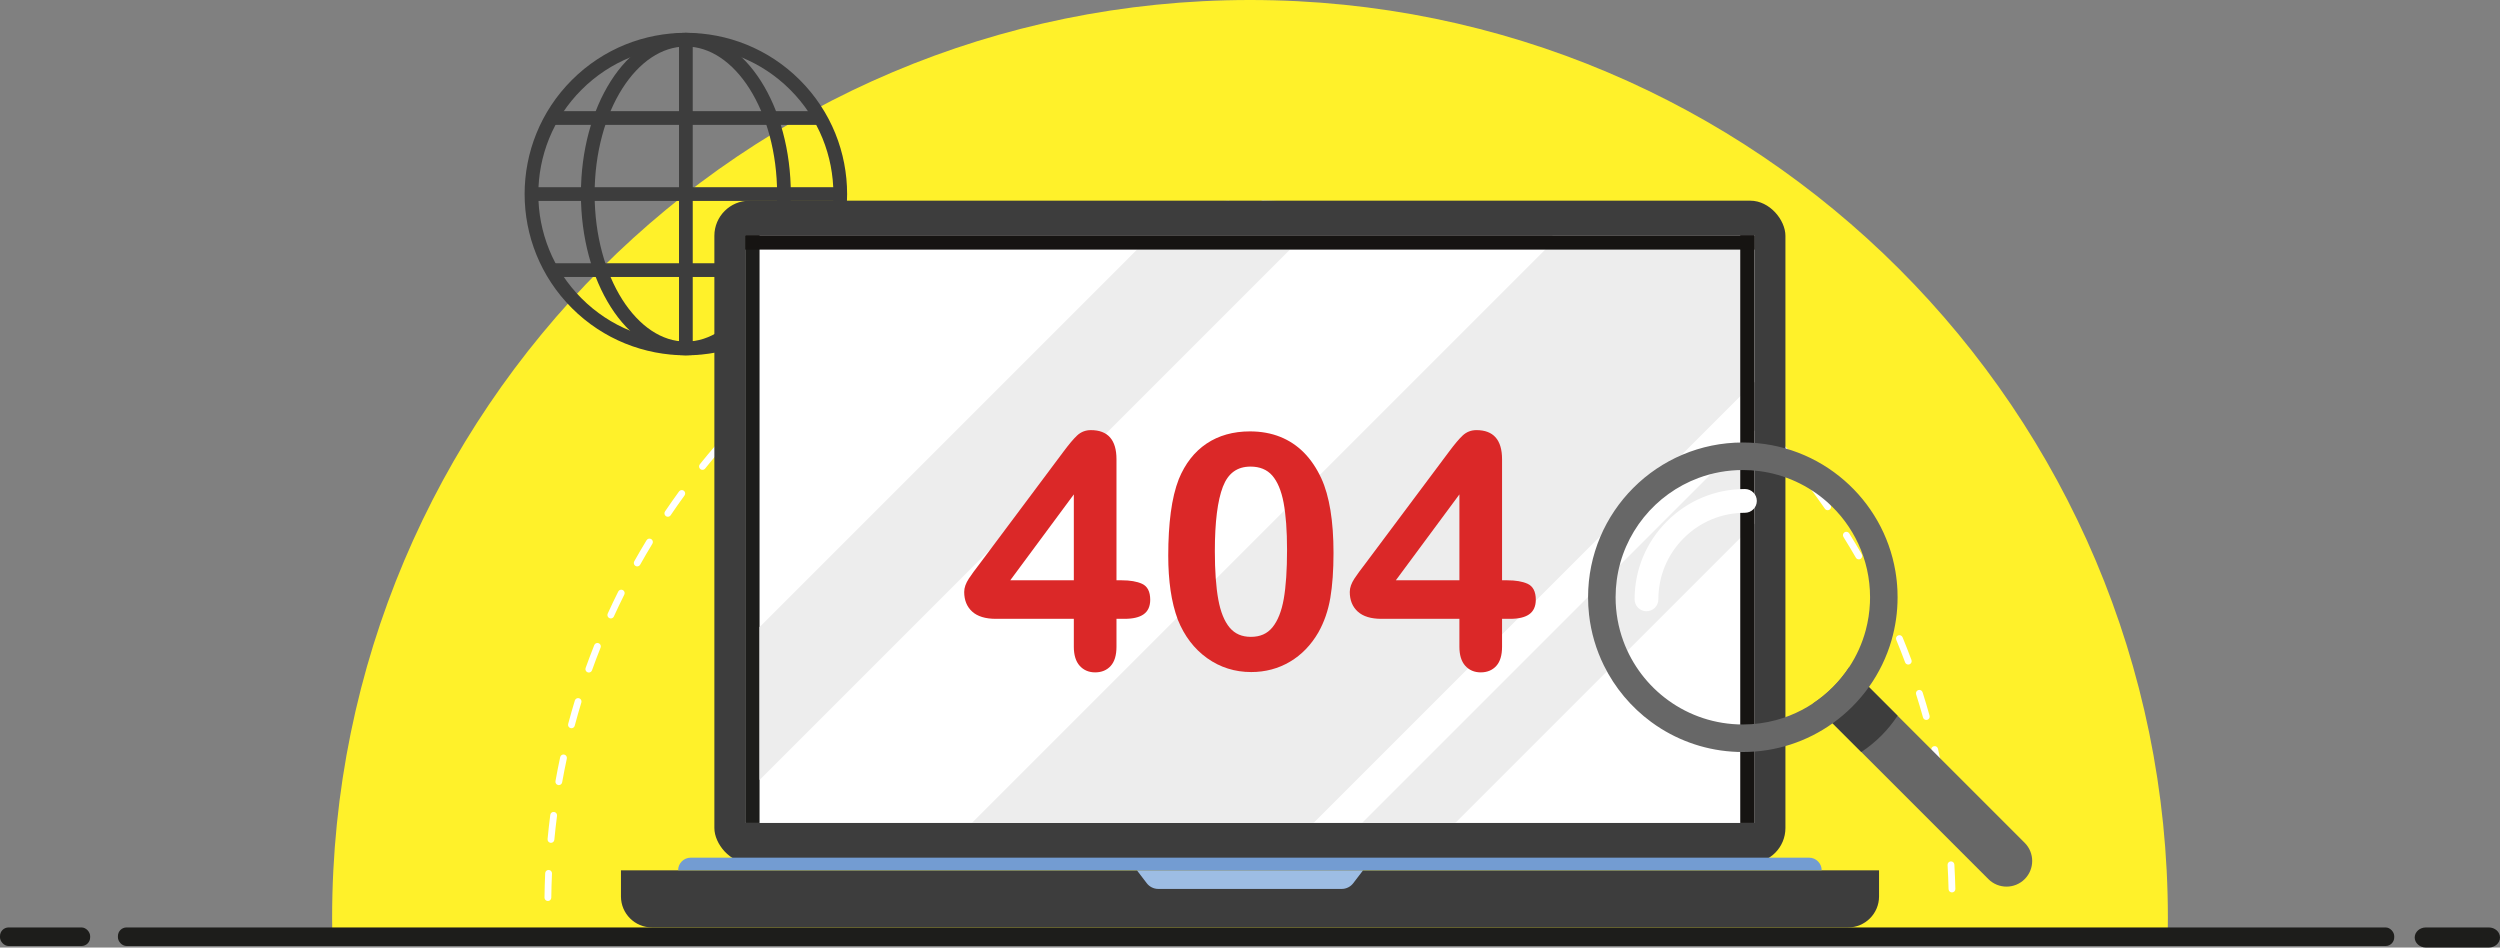 <?xml version="1.0" encoding="UTF-8"?>
<svg id="Ebene_2" data-name="Ebene 2" xmlns="http://www.w3.org/2000/svg" xmlns:xlink="http://www.w3.org/1999/xlink" viewBox="0 0 3280.336 1243.291">
  <rect x="0" y="0" width="3280.336" height="1243.291" fill="#808080" stroke="none"/>
  <defs>
    <style>
      .cls-1 {
        fill: url(#_óďĺđěßăęŕß_ĺđíŕß_âčíüĺňęŕ);
      }

      .cls-2 {
        fill: #fff12a;
      }

      .cls-3 {
        fill: #739cd2;
      }

      .cls-4 {
        fill: #fff;
      }

      .cls-5 {
        fill: #3d3d3d;
      }

      .cls-6 {
        fill: #db2828;
      }

      .cls-7 {
        fill: url(#_óďĺđěßăęŕß_ĺđíŕß_âčíüĺňęŕ-2);
      }

      .cls-8 {
        fill: none;
        stroke: #3d3d3d;
        stroke-miterlimit: 10;
        stroke-width: 18px;
      }

      .cls-9 {
        fill: #676767;
      }

      .cls-10 {
        fill: #1d1d1b;
      }

      .cls-11 {
        fill: #9dbde4;
      }

      .cls-12 {
        fill: #ededed;
      }
    </style>
    <radialGradient id="_óďĺđěßăęŕß_ĺđíŕß_âčíüĺňęŕ" data-name="‘óďĺđěßăęŕß ÷ĺđíŕß âčíüĺňęŕ" cx="2292.831" cy="694.276" fx="2292.831" fy="694.276" r="272.706" gradientUnits="userSpaceOnUse">
      <stop offset=".574" stop-color="#161412"/>
      <stop offset=".798" stop-color="#161412"/>
      <stop offset="1" stop-color="#161412"/>
    </radialGradient>
    <radialGradient id="_óďĺđěßăęŕß_ĺđíŕß_âčíüĺňęŕ-2" data-name="‘óďĺđěßăęŕß ÷ĺđíŕß âčíüĺňęŕ" cx="1640.032" cy="318.123" fx="1640.032" fy="318.123" r="468.29" gradientTransform="translate(1958.155 -1321.91) rotate(90)" xlink:href="#_óďĺđěßăęŕß_ĺđíŕß_âčíüĺňęŕ"/>
  </defs>
  <g id="_ëîé_1" data-name="‘ëîé_1">
    <g>
      <g>
        <path class="cls-2" d="m2844.542,1204.374c0,6.71-.056,13.411-.169,20.097H435.963c-.112-6.686-.169-13.387-.169-20.097C435.794,539.212,975.006,0,1640.168,0s1204.374,539.212,1204.374,1204.374Z"/>
        <path class="cls-4" d="m718.907,1182.26h-.053c-2.465-.029-4.438-2.05-4.409-4.514.125-10.635.434-21.4.92-31.997.113-2.462,2.187-4.373,4.662-4.253,2.462.113,4.365,2.2,4.253,4.662-.481,10.496-.788,21.159-.912,31.694-.029,2.446-2.021,4.41-4.461,4.41Zm1842.322-11.26c-2.415,0-4.402-1.928-4.459-4.356-.25-10.524-.685-21.184-1.294-31.685-.142-2.46,1.736-4.57,4.196-4.713,2.467-.151,4.57,1.737,4.713,4.196.614,10.603,1.054,21.365,1.306,31.99.059,2.464-1.891,4.508-4.355,4.567-.036.001-.072.001-.108.001Zm-1838.292-65.074c-.14,0-.281-.006-.423-.02-2.454-.23-4.255-2.406-4.024-4.86.996-10.588,2.19-21.293,3.548-31.816.315-2.445,2.551-4.166,4.996-3.854,2.444.316,4.17,2.552,3.854,4.996-1.345,10.423-2.527,21.024-3.514,31.511-.218,2.311-2.161,4.044-4.437,4.044Zm1833.341-11.211c-2.252,0-4.188-1.701-4.431-3.991-1.114-10.469-2.425-21.055-3.897-31.464-.345-2.44,1.353-4.698,3.793-5.043,2.444-.347,4.697,1.353,5.043,3.793,1.486,10.51,2.81,21.199,3.935,31.77.261,2.451-1.514,4.649-3.965,4.91-.161.017-.32.025-.478.025Zm-1823.033-64.534c-.261,0-.525-.023-.79-.07-2.425-.433-4.041-2.751-3.608-5.177,1.869-10.461,3.948-21.03,6.178-31.415.517-2.409,2.89-3.943,5.3-3.426,2.41.517,3.943,2.89,3.426,5.299-2.209,10.284-4.267,20.751-6.118,31.111-.386,2.16-2.267,3.678-4.387,3.678Zm1811.8-11.077c-2.098,0-3.968-1.486-4.377-3.623-1.98-10.342-4.166-20.783-6.5-31.032-.547-2.403.957-4.794,3.36-5.341,2.4-.547,4.793.957,5.341,3.36,2.357,10.349,4.565,20.892,6.564,31.336.463,2.42-1.123,4.758-3.544,5.221-.283.054-.565.08-.843.08Zm-1795.23-63.551c-.38,0-.766-.049-1.151-.152-2.381-.634-3.797-3.078-3.163-5.46,2.733-10.261,5.687-20.621,8.778-30.79.716-2.358,3.21-3.688,5.566-2.971,2.358.716,3.688,3.209,2.971,5.567-3.061,10.071-5.986,20.33-8.693,30.492-.532,1.996-2.336,3.315-4.309,3.315Zm1777.742-10.865c-1.952,0-3.744-1.29-4.295-3.262-2.835-10.142-5.886-20.363-9.068-30.381-.746-2.349.553-4.858,2.903-5.604,2.349-.747,4.857.554,5.603,2.902,3.213,10.117,6.294,20.439,9.157,30.68.664,2.373-.722,4.835-3.095,5.498-.402.113-.806.166-1.204.166Zm-1754.959-62.226c-.5,0-1.008-.085-1.505-.263-2.32-.831-3.527-3.386-2.695-5.706,3.594-10.028,7.415-20.132,11.357-30.03.912-2.289,3.507-3.407,5.796-2.494,2.289.912,3.406,3.506,2.494,5.796-3.904,9.802-7.688,19.807-11.247,29.738-.653,1.823-2.369,2.958-4.2,2.958Zm1731.317-10.473c-1.811,0-3.514-1.11-4.183-2.907-3.667-9.854-7.561-19.786-11.574-29.519-.94-2.278.145-4.886,2.423-5.826,2.28-.937,4.887.146,5.826,2.424,4.054,9.829,7.987,19.858,11.689,29.809.86,2.309-.316,4.878-2.626,5.738-.513.191-1.039.281-1.556.281Zm-1702.474-60.513c-.619,0-1.248-.13-1.849-.403-2.242-1.023-3.231-3.669-2.208-5.911,4.417-9.686,9.066-19.428,13.818-28.955,1.1-2.205,3.778-3.103,5.984-2.001,2.205,1.099,3.102,3.779,2.002,5.984-4.706,9.436-9.31,19.084-13.684,28.675-.749,1.642-2.369,2.612-4.063,2.612Zm1672.883-9.874c-1.675,0-3.28-.948-4.04-2.564-4.466-9.494-9.162-19.044-13.959-28.385-1.125-2.192-.261-4.881,1.931-6.008,2.192-1.126,4.881-.261,6.008,1.931,4.843,9.432,9.585,19.075,14.094,28.662,1.049,2.23.091,4.888-2.138,5.937-.614.289-1.26.426-1.896.426Zm-1638.233-58.416c-.739,0-1.489-.184-2.179-.572-2.149-1.206-2.914-3.925-1.708-6.074,5.208-9.283,10.649-18.599,16.17-27.687,1.279-2.106,4.025-2.776,6.13-1.496,2.106,1.279,2.776,4.024,1.496,6.13-5.468,9.001-10.857,18.226-16.014,27.42-.819,1.458-2.334,2.28-3.896,2.28Zm1602.912-9.223c-1.543,0-3.044-.801-3.87-2.235-5.247-9.104-10.724-18.239-16.277-27.149-1.304-2.091-.665-4.843,1.427-6.146,2.091-1.304,4.843-.664,6.146,1.427,5.607,8.997,11.137,18.219,16.435,27.413,1.231,2.135.497,4.863-1.638,6.094-.702.404-1.468.596-2.224.596Zm-1562.721-55.917c-.86,0-1.729-.248-2.494-.766-2.042-1.38-2.578-4.154-1.199-6.195,5.95-8.804,12.14-17.631,18.4-26.238,1.45-1.993,4.241-2.433,6.233-.984,1.993,1.45,2.434,4.24.984,6.233-6.2,8.524-12.331,17.266-18.223,25.985-.862,1.276-2.269,1.965-3.701,1.965Zm1521.89-8.6c-1.415,0-2.806-.671-3.672-1.922-5.983-8.64-12.199-17.296-18.477-25.727-1.472-1.976-1.063-4.772.914-6.244,1.977-1.472,4.771-1.063,6.244.914,6.339,8.512,12.616,17.253,18.656,25.977,1.403,2.026.898,4.806-1.129,6.208-.774.537-1.659.794-2.536.794Zm-1476.461-52.959c-.981,0-1.969-.322-2.793-.984-1.921-1.544-2.226-4.352-.682-6.273,6.659-8.284,13.555-16.566,20.495-24.615,1.61-1.866,4.426-2.074,6.293-.466,1.866,1.61,2.075,4.427.465,6.293-6.874,7.971-13.703,16.174-20.299,24.378-.881,1.097-2.175,1.666-3.48,1.666Zm1430.414-7.996c-1.288,0-2.566-.555-3.449-1.628-6.684-8.128-13.597-16.245-20.547-24.127-1.63-1.848-1.453-4.668.395-6.298,1.849-1.63,4.669-1.452,6.298.395,7.018,7.959,13.998,16.155,20.747,24.361,1.566,1.903,1.292,4.715-.612,6.28-.83.683-1.834,1.016-2.832,1.016Zm-1380.077-49.579c-1.104,0-2.209-.407-3.072-1.227-1.787-1.697-1.859-4.521-.162-6.308,7.316-7.702,14.867-15.384,22.444-22.831,1.757-1.729,4.583-1.702,6.31.054,1.728,1.758,1.703,4.583-.054,6.31-7.504,7.375-14.983,14.983-22.229,22.612-.877.924-2.055,1.389-3.236,1.389Zm1329.138-7.396c-1.164,0-2.327-.453-3.202-1.353-7.327-7.545-14.889-15.07-22.477-22.364-1.777-1.708-1.832-4.532-.124-6.309,1.708-1.775,4.532-1.833,6.309-.124,7.661,7.365,15.296,14.962,22.694,22.58,1.717,1.768,1.676,4.593-.092,6.31-.867.842-1.988,1.26-3.108,1.26Zm-1274.25-45.812c-1.227,0-2.449-.503-3.331-1.491-1.641-1.839-1.481-4.659.358-6.3,7.927-7.074,16.081-14.104,24.237-20.894,1.895-1.576,4.708-1.319,6.284.575,1.577,1.894,1.319,4.707-.574,6.284-8.078,6.725-16.154,13.687-24.005,20.693-.851.759-1.912,1.133-2.969,1.133Zm1218.766-6.796c-1.041,0-2.086-.362-2.932-1.1-7.935-6.925-16.096-13.803-24.256-20.444-1.911-1.556-2.2-4.366-.644-6.277,1.556-1.911,4.367-2.199,6.277-.644,8.239,6.705,16.479,13.65,24.49,20.642,1.857,1.62,2.049,4.439.428,6.296-.883,1.011-2.12,1.528-3.364,1.528Zm-1159.705-41.687c-1.353,0-2.689-.613-3.566-1.776-1.484-1.968-1.091-4.765.876-6.249,8.475-6.391,17.177-12.721,25.864-18.814,2.017-1.416,4.8-.927,6.215,1.091,1.415,2.018.927,4.8-1.091,6.215-8.604,6.034-17.222,12.303-25.616,18.633-.804.607-1.748.9-2.683.9Zm1100.047-6.184c-.919,0-1.846-.283-2.643-.87-8.478-6.246-17.183-12.43-25.873-18.379-2.033-1.392-2.553-4.169-1.161-6.202,1.392-2.034,4.169-2.553,6.202-1.161,8.774,6.007,17.564,12.251,26.125,18.558,1.984,1.462,2.407,4.255.946,6.239-.875,1.187-2.227,1.816-3.596,1.816Zm-1037.218-37.239c-1.48,0-2.928-.736-3.776-2.08-1.316-2.083-.694-4.84,1.389-6.155,8.97-5.666,18.161-11.251,27.315-16.601,2.128-1.244,4.86-.527,6.104,1.601,1.243,2.128.527,4.86-1.601,6.103-9.066,5.298-18.168,10.83-27.052,16.441-.74.467-1.564.69-2.379.69Zm973.78-5.554c-.798,0-1.606-.214-2.336-.663-8.967-5.523-18.16-10.966-27.321-16.18-2.142-1.219-2.89-3.943-1.671-6.085,1.218-2.141,3.943-2.89,6.085-1.671,9.251,5.264,18.532,10.761,27.588,16.338,2.098,1.292,2.751,4.04,1.459,6.139-.843,1.369-2.306,2.123-3.803,2.123Zm-907.611-32.5c-1.61,0-3.165-.874-3.961-2.401-1.139-2.186-.291-4.88,1.895-6.019,9.405-4.901,19.02-9.702,28.578-14.269,2.224-1.064,4.887-.121,5.95,2.102,1.062,2.223.121,4.887-2.102,5.95-9.465,4.523-18.988,9.277-28.302,14.131-.659.343-1.364.506-2.058.506Zm840.812-4.899c-.678,0-1.366-.155-2.012-.482-9.411-4.765-19.031-9.428-28.591-13.857-2.236-1.036-3.208-3.688-2.172-5.924,1.035-2.236,3.688-3.209,5.925-2.173,9.653,4.473,19.366,9.181,28.869,13.993,2.199,1.113,3.078,3.798,1.965,5.996-.786,1.552-2.355,2.447-3.985,2.447Zm-771.759-27.511c-1.744,0-3.4-1.028-4.117-2.737-.953-2.273.116-4.888,2.389-5.841,9.772-4.099,19.745-8.081,29.642-11.833,2.304-.876,4.88.286,5.754,2.59.874,2.304-.286,4.88-2.59,5.754-9.801,3.716-19.677,7.659-29.354,11.719-.564.236-1.149.349-1.724.349Zm702.038-4.207c-.558,0-1.125-.105-1.675-.328-9.772-3.962-19.754-7.807-29.668-11.428-2.315-.846-3.506-3.407-2.66-5.722.845-2.314,3.408-3.507,5.722-2.66,10.011,3.656,20.091,7.539,29.959,11.54,2.284.926,3.384,3.528,2.459,5.811-.703,1.735-2.374,2.787-4.137,2.787Zm-630.465-22.363c-1.882,0-3.631-1.2-4.243-3.086-.761-2.344.523-4.861,2.868-5.621,10.101-3.277,20.404-6.422,30.622-9.347,2.369-.68,4.84.693,5.518,3.061.678,2.369-.693,4.84-3.061,5.518-10.119,2.897-20.322,6.011-30.325,9.257-.458.148-.922.219-1.378.219Zm558.293-3.43c-.439,0-.884-.065-1.325-.202-10.047-3.122-20.288-6.11-30.439-8.88-2.377-.649-3.779-3.102-3.13-5.479.649-2.378,3.105-3.777,5.479-3.13,10.25,2.797,20.592,5.814,30.738,8.967,2.353.731,3.668,3.232,2.937,5.585-.594,1.912-2.357,3.139-4.26,3.139Zm-449.134-29.15c.478,2.417-1.094,4.765-3.511,5.243-10.322,2.041-20.749,4.292-30.991,6.691-.342.08-.684.119-1.021.119-2.025,0-3.858-1.388-4.341-3.446-.562-2.399.928-4.8,3.327-5.362m411.785,6.291c-.319,0-.643-.035-.968-.106-10.268-2.271-20.722-4.393-31.072-6.308-2.423-.448-4.024-2.776-3.576-5.199.449-2.423,2.775-4.025,5.2-3.576,10.451,1.933,21.008,4.076,31.376,6.37,2.407.532,3.925,2.914,3.393,5.32-.461,2.082-2.306,3.499-4.352,3.499Zm-335.682-11.796c-2.176,0-4.081-1.594-4.408-3.811-.36-2.438,1.324-4.706,3.762-5.066,10.503-1.552,21.183-2.942,31.746-4.131,2.446-.276,4.657,1.486,4.933,3.935.276,2.449-1.486,4.657-3.935,4.933-10.461,1.178-21.039,2.554-31.44,4.091-.221.033-.441.049-.658.049Zm260.42-1.588c-.199,0-.4-.013-.603-.041-10.421-1.409-21.016-2.655-31.489-3.704-2.451-.246-4.24-2.433-3.994-4.885.245-2.452,2.432-4.236,4.884-3.995,10.575,1.059,21.273,2.318,31.795,3.74,2.442.33,4.154,2.577,3.824,5.019-.303,2.239-2.217,3.865-4.416,3.865Zm-184.401-6.444c-2.334,0-4.297-1.815-4.448-4.176-.158-2.459,1.708-4.581,4.168-4.738,10.589-.679,21.349-1.183,31.981-1.5,2.471-.062,4.519,1.864,4.593,4.327.074,2.463-1.864,4.52-4.327,4.593-10.53.314-21.188.814-31.676,1.486-.097.006-.194.009-.29.009Zm108.286-.656c-.078,0-.156-.002-.235-.006-10.491-.544-21.152-.915-31.688-1.101-2.464-.044-4.426-2.077-4.382-4.54.044-2.437,2.032-4.383,4.459-4.383.027,0,.054 0.0.081.001,10.637.189,21.4.563,31.991,1.112,2.461.128,4.353,2.226,4.225,4.687-.123,2.382-2.093,4.231-4.452,4.231Z"/>
      </g>
      <g>
        <circle class="cls-8" cx="899.954" cy="254.638" r="202.581" transform="translate(83.534 710.945) rotate(-45)"/>
        <line class="cls-8" x1="899.954" y1="52.056" x2="899.954" y2="457.219"/>
        <ellipse class="cls-8" cx="899.954" cy="254.638" rx="128.715" ry="202.581"/>
        <line class="cls-8" x1="697.372" y1="254.637" x2="1102.535" y2="254.637"/>
        <line class="cls-8" x1="723.486" y1="154.856" x2="1077.316" y2="154.856"/>
        <line class="cls-8" x1="723.039" y1="354.419" x2="1076.869" y2="354.419"/>
      </g>
      <g>
        <g>
          <rect class="cls-10" x="154.726" y="1216.928" width="2986.818" height="24.365" rx="11.324" ry="11.324"/>
          <rect class="cls-10" x="0" y="1216.928" width="118.285" height="24.365" rx="11.324" ry="11.324"/>
          <path class="cls-10" d="m3265.59,1243.291h-82.427c-8.144,0-14.746-5.902-14.746-13.181h0c0-7.28,6.602-13.181,14.746-13.181h82.427c8.144,0,14.746,5.902,14.746,13.181h0c0,7.28-6.602,13.181-14.746,13.181Z"/>
        </g>
        <g>
          <rect class="cls-5" x="937.348" y="263.331" width="1405.369" height="869.213" rx="46.065" ry="46.065"/>
          <rect class="cls-4" x="977.838" y="308.724" width="1324.386" height="771.101"/>
          <rect class="cls-10" x="977.837" y="308.726" width="18.792" height="771.1"/>
          <g>
            <polygon class="cls-12" points="1491.889 327.519 996.629 822.798 996.629 1023.486 1692.645 327.47 1491.889 327.519"/>
            <polygon class="cls-12" points="2302.224 308.724 2302.224 501.148 1723.547 1079.825 1275.195 1079.825 2037.137 317.883 2037.137 308.724 2302.224 308.724"/>
            <polygon class="cls-12" points="2302.224 564.741 2302.224 687.135 1909.535 1079.825 1787.141 1079.825 2302.224 564.741"/>
          </g>
          <rect class="cls-1" x="2283.435" y="308.726" width="18.792" height="771.1"/>
          <rect class="cls-7" x="1630.636" y="-344.073" width="18.792" height="1324.39" transform="translate(1321.91 1958.155) rotate(-90)"/>
          <path class="cls-5" d="m814.775,1141.95h1650.785v34.3c0,22.451-18.227,40.678-40.678,40.678H855.454c-22.451,0-40.678-18.227-40.678-40.678v-34.3h0Z"/>
          <path class="cls-3" d="m2373.708,1125.373H906.357c-9.155,0-16.577,7.422-16.577,16.577h1500.506c0-9.155-7.422-16.577-16.577-16.577Z"/>
          <path class="cls-11" d="m1664.455,1142.109h-172.566l12.815,16.792c3.604,4.723,9.206,7.495,15.148,7.495h240.632c5.941,0,11.543-2.772,15.148-7.495l12.815-16.792h-123.992Z"/>
        </g>
        <g>
          <path class="cls-6" d="m1498.399,765.97c-6.674-3.014-15.588-4.543-26.494-4.543h-6.937v-158.883c0-25.327-11.303-38.168-33.596-38.168-7.01,0-13.101,2.386-18.103,7.09-4.702,4.42-10.761,11.607-18.004,21.358l-110.157,147.362c-3.052,4.024-5.617,7.421-7.698,10.194-2.109,2.814-4.162,5.753-6.104,8.734-2.02,3.101-3.558,6.109-4.572,8.938-1.044,2.904-1.573,5.824-1.573,8.679,0,10.799,3.543,19.48,10.531,25.803,6.927,6.274,17.345,9.455,30.963,9.455h102.345v36.662c0,10.855,2.585,19.241,7.682,24.927,5.156,5.752,11.986,8.668,20.301,8.668,8.449,0,15.312-2.843,20.398-8.452,5.033-5.555,7.585-14.014,7.585-25.144v-36.662h10.679c10.899,0,19.257-1.974,24.84-5.868,5.81-4.05,8.755-10.511,8.755-19.205,0-10.65-3.648-17.697-10.843-20.946Zm-89.398-117.243v112.7h-83.409l83.409-112.7Z"/>
          <path class="cls-6" d="m1711.019,593.969c-8.954-9.092-19.5-16.099-31.344-20.825-11.825-4.715-25.152-7.105-39.611-7.105-21.919,0-41.072,5.394-56.926,16.033-15.855,10.643-28.096,26.297-36.396,46.558-4.751,12.154-8.288,26.857-10.513,43.701-2.219,16.77-3.343,35.881-3.343,56.8,0,16.24,1.021,31.547,3.034,45.495,2.018,14,5.235,26.973,9.581,38.602,8.555,21.326,21.482,38.268,38.421,50.355,16.962,12.108,36.41,18.248,57.804,18.248,18.566,0,35.694-4.57,50.907-13.582,15.191-9,27.74-21.971,37.307-38.571,7.559-13.438,12.811-28.621,15.611-45.129,2.777-16.388,4.185-36.222,4.185-58.951,0-41.94-5.377-74.881-15.983-97.912-6.169-13.315-13.818-24.659-22.735-33.717Zm-22.238,127.471c0,26.503-1.458,48.206-4.335,64.505-2.836,16.074-7.801,28.564-14.756,37.125-6.87,8.454-16.153,12.564-28.379,12.564-11.826,0-20.913-3.95-27.781-12.075-6.946-8.214-11.973-20.594-14.941-36.796-3.013-16.427-4.54-37.845-4.54-63.66,0-37.962,3.556-66.392,10.57-84.501,6.87-17.742,18.736-26.367,36.276-26.367,12.084,0,21.647,3.931,28.425,11.683,6.934,7.937,11.954,19.927,14.923,35.638,3.011,15.96,4.538,36.78,4.538,61.883Z"/>
          <path class="cls-6" d="m2004.331,765.97c-6.674-3.014-15.587-4.543-26.494-4.543h-6.938v-158.883c0-25.327-11.303-38.168-33.596-38.168-7.009,0-13.1,2.386-18.103,7.09-4.703,4.42-10.762,11.608-18.005,21.358l-110.157,147.362c-3.052,4.024-5.617,7.421-7.698,10.194-2.108,2.814-4.162,5.753-6.103,8.734-2.02,3.101-3.558,6.109-4.572,8.938-1.044,2.904-1.573,5.824-1.573,8.679,0,10.798,3.543,19.48,10.531,25.803,6.927,6.274,17.345,9.455,30.963,9.455h102.345v36.662c0,10.855,2.584,19.241,7.682,24.927,5.156,5.752,11.987,8.668,20.301,8.668,8.449,0,15.312-2.843,20.398-8.452,5.033-5.554,7.585-14.014,7.585-25.144v-36.662h10.679c10.899,0,19.256-1.974,24.84-5.868,5.81-4.05,8.756-10.511,8.756-19.205,0-10.65-3.648-17.697-10.843-20.946Zm-89.398-117.243v112.7h-83.41l83.41-112.7Z"/>
        </g>
      </g>
      <g>
        <path class="cls-9" d="m2656.658,1153.506v.005c-13.148,13.148-34.467,13.148-47.615,0l-204.416-204.422-25.975-25.975c18.911-12.484,35.131-28.704,47.609-47.615l230.397,230.397c13.148,13.148,13.148,34.462,0,47.61Z"/>
        <path class="cls-5" d="m2436.619,885.852l53.267,53.273c-12.478,18.911-28.693,35.126-47.604,47.615h-.005l-27.292-27.298-25.975-25.975c18.911-12.483,35.132-28.704,47.609-47.615Z"/>
        <g>
          <path class="cls-9" d="m2489.699,774.916c-.361-8.622-1.265-17.103-2.678-25.415-8.003-47.255-32.334-88.96-66.985-119.093-35.657-31.024-82.241-49.804-133.214-49.804-112.149,0-203.064,90.915-203.064,203.07,0,7.764.439,15.425,1.284,22.963,2.659,23.628,9.371,46.023,19.433,66.481v.006c14.444,29.404,35.8,54.8,61.944,74.077,4.247,3.136,8.629,6.112,13.121,8.913,31.133,19.407,67.901,30.623,107.282,30.623,43.919,0,84.584-13.94,117.802-37.645,0,0,.006,0,.006-.006,18.387-13.114,34.489-29.217,47.61-47.604v-.006h.006c13.179-18.477,23.344-39.252,29.765-61.608,5.124-17.845,7.874-36.697,7.874-56.194,0-2.937-.064-5.854-.187-8.758Zm-202.877,175.693c-36.529,0-70.315-11.733-97.802-31.637-26.68-19.31-47.423-46.332-58.975-77.788-6.577-17.929-10.165-37.303-10.165-57.51,0-7.603.51-15.089,1.497-22.421,8.306-61.905,50.547-113.065,107.392-134.15,18.077-6.706,37.639-10.371,58.052-10.371,7.383,0,14.65.478,21.782,1.413,33.844,4.402,64.506,18.949,88.837,40.491,34.547,30.585,56.323,75.265,56.323,125.037,0,2.543-.058,5.073-.174,7.583-.542,12.256-2.414,24.163-5.466,35.593-4.673,17.522-12.127,33.902-21.859,48.649-12.482,18.91-28.7,35.135-47.61,47.617-4.64,3.059-9.442,5.892-14.392,8.487-10.571,5.544-21.814,9.991-33.573,13.179-13.979,3.801-28.687,5.828-43.867,5.828Z"/>
          <path class="cls-4" d="m2160.408,802.031c-8.61,0-15.59-6.98-15.59-15.59,0-38.67,15.059-75.026,42.403-102.37,27.344-27.344,63.7-42.403,102.37-42.403,8.61,0,15.59,6.98,15.59,15.59,0,8.61-6.98,15.59-15.59,15.59-30.342,0-58.867,11.816-80.322,33.271-21.455,21.454-33.27,49.98-33.27,80.322,0,8.61-6.98,15.59-15.59,15.59Z"/>
        </g>
      </g>
    </g>
  </g>
</svg>